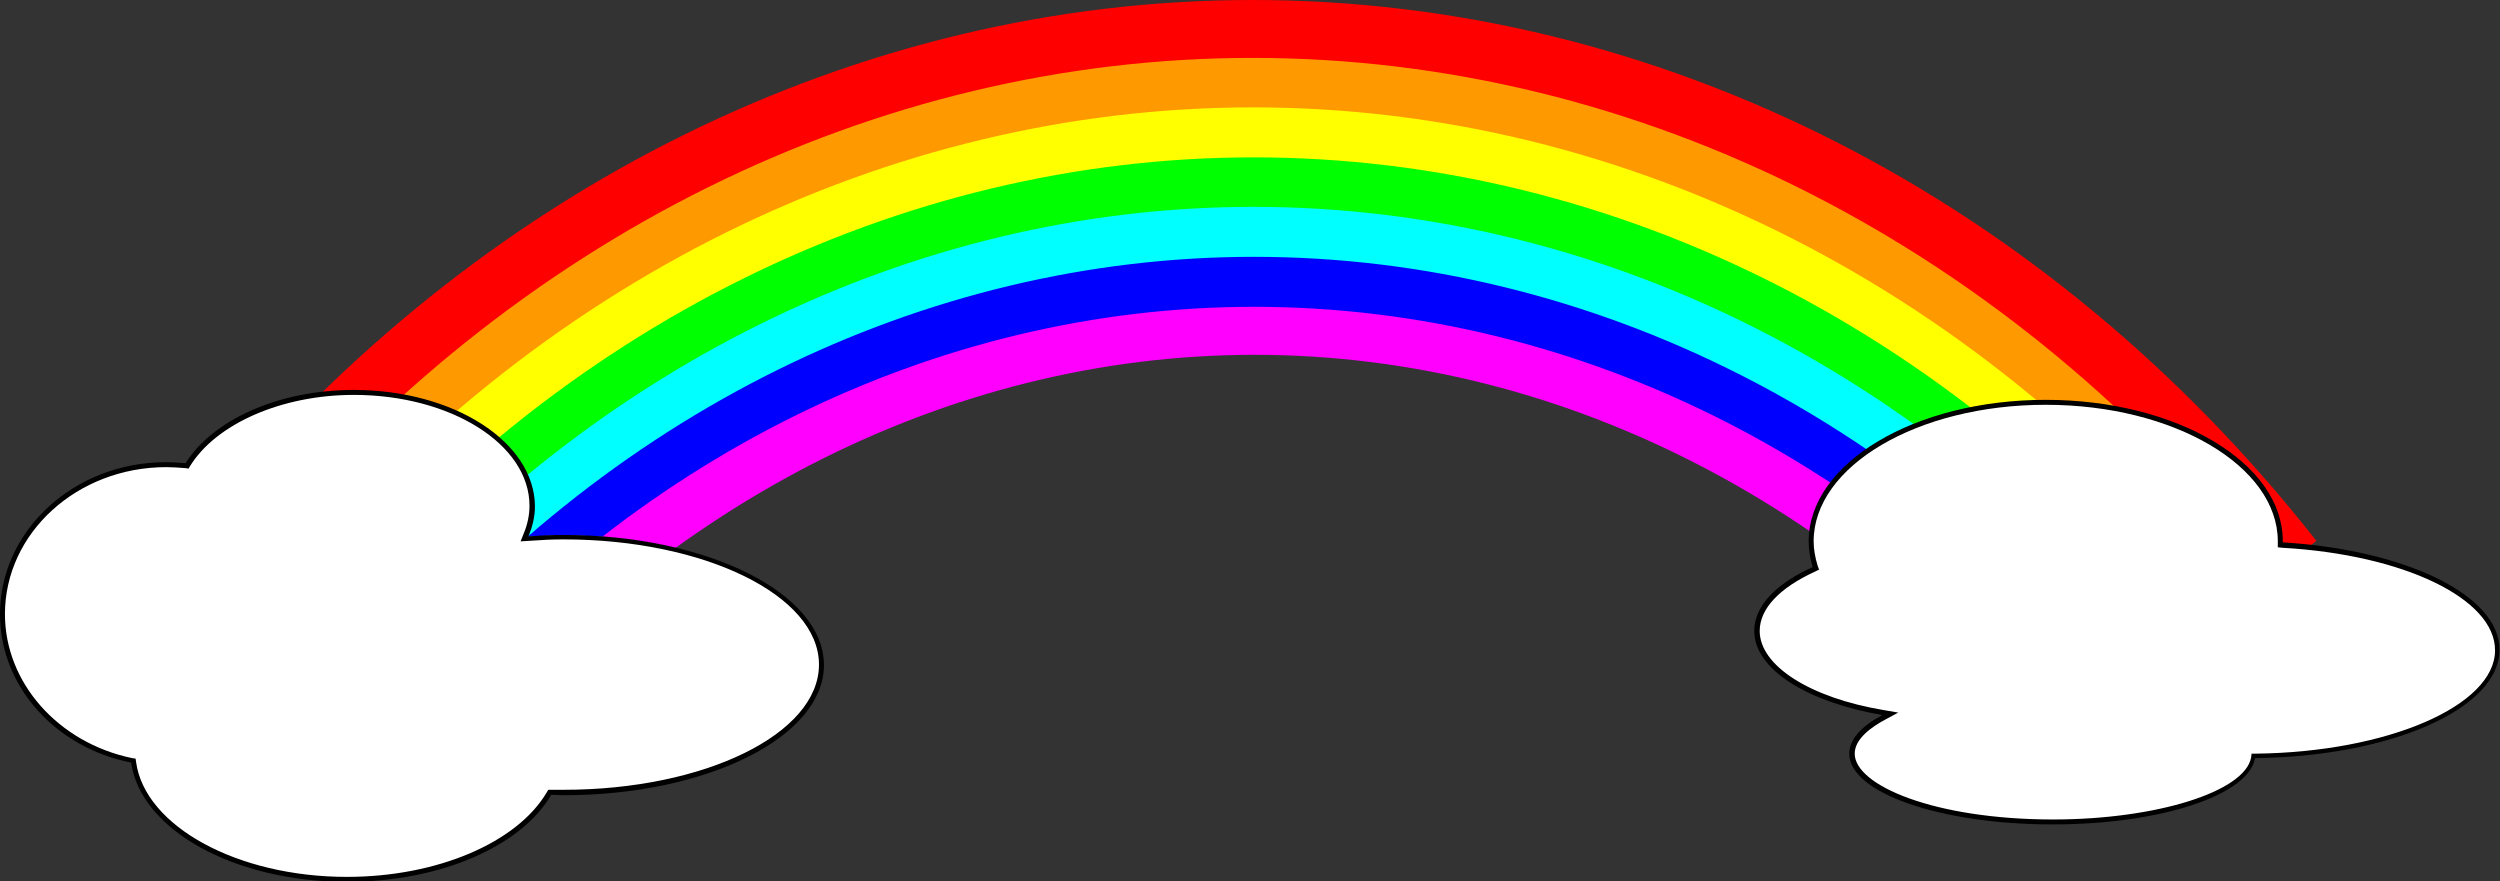 <?xml version="1.0" encoding="utf-8"?>
<!-- Generator: Adobe Illustrator 22.1.0, SVG Export Plug-In . SVG Version: 6.00 Build 0)  -->
<svg version="1.1" id="Layer_1" xmlns="http://www.w3.org/2000/svg" xmlns:xlink="http://www.w3.org/1999/xlink" x="0px" y="0px"
	 viewBox="0 0 505.2 178.1" style="enable-background:new 0 0 505.2 178.1;" xml:space="preserve">
<rect x="0" y="0" width="505.2" height="178.1" fill="#333333" stroke="none"/>
<style type="text/css">
	.st0{fill:none;stroke:#FFCACA;stroke-width:3;stroke-miterlimit:10;}
	.st1{fill:#FF00FF;}
	.st2{fill:#0000FF;}
	.st3{fill:#00FFFF;}
	.st4{fill:#00FF00;}
	.st5{fill:#FFFF00;}
	.st6{fill:#FF9900;}
	.st7{fill:#FF0000;}
	.st8{fill:#FFFFFF;}
	.st9{fill:none;stroke:#000099;stroke-width:3;stroke-miterlimit:10;}
	.st10{fill:#000099;}
	.st11{fill:#FFFFFF;stroke:#FFE60E;stroke-width:3;stroke-miterlimit:10;}
	.st12{fill:none;stroke:#FFE60E;stroke-width:3;stroke-miterlimit:10;}
</style>
<g>
	<path class="st1" d="M420.8,160.2C378.2,104,317.2,71.7,253.5,71.7c-62,0-121.8,30.8-164.1,84.4l-9.2-7.2
		C124.8,92.4,187.9,60,253.5,60c67.4,0,131.8,34,176.6,93.2L420.8,160.2z"/>
	<path class="st2" d="M427.3,150.6C383.1,94.3,319.7,62,253.4,62C189,62,126.8,92.8,82.8,146.5l-9-7.4
		C120,82.6,185.5,50.3,253.4,50.3c69.9,0,136.6,33.9,183.1,93.1L427.3,150.6z"/>
	<path class="st3" d="M433.7,143.8c-45.9-58.4-111.6-91.9-180.3-91.9c-66.8,0-131.3,31.9-176.9,87.6l-9-7.4
		c47.8-58.4,115.6-91.9,185.9-91.9c72.3,0,141.4,35.1,189.5,96.3L433.7,143.8z"/>
	<path class="st4" d="M440,136.9c-47.5-60.4-115.5-95.1-186.7-95.1c-69.2,0-135.9,33.1-183.1,90.7l-9-7.4
		c49.4-60.4,119.5-95,192.2-95c74.8,0,146.1,36.3,195.8,99.6L440,136.9z"/>
	<path class="st5" d="M446.3,130.1c-49.1-62.5-119.5-98.3-193-98.3c-71.5,0-140.6,34.2-189.4,93.8l-9-7.4
		c51-62.3,123.4-98.1,198.4-98.1c77.2,0,150.9,37.5,202.2,102.8L446.3,130.1z"/>
	<path class="st6" d="M452.6,123.3C401.9,58.8,329.2,21.7,253.2,21.7c-73.9,0-145.2,35.3-195.6,96.9l-9-7.4
		C101.2,46.9,175.8,10.1,253.2,10.1c79.6,0,155.6,38.7,208.6,106.1L452.6,123.3z"/>
	<path class="st7" d="M458.9,116.5C406.6,49.9,331.6,11.7,253.1,11.7c-76.3,0-149.8,36.4-201.9,100l-9-7.4C96.5,38,173.4,0,253.1,0
		c82,0,160.4,39.8,215,109.3L458.9,116.5z"/>
	<g>
		<path class="st8" d="M70.1,177.6c-22.3,0-41.3-10.4-43.1-23.6l0-0.4l-0.3-0.1c-15.1-3-26.1-15.4-26.1-29.5
			c0-16.6,14.8-30.2,33.1-30.2c1.2,0,2.5,0.1,3.9,0.2l0.3,0l0.2-0.3c5.4-8.9,18.6-14.6,33.5-14.6c19.9,0,36,10.3,36,22.9
			c0,1.9-0.4,3.9-1.3,5.9l-0.3,0.7l0.8-0.1c2.7-0.2,5-0.3,7.1-0.3c28.7,0,52.1,11.6,52.1,25.8s-23.4,25.8-52.1,25.8
			c-0.5,0-1.1,0-1.6,0l-1.2,0l-0.1,0.3C104.9,170.7,88.5,177.6,70.1,177.6z"/>
		<path d="M71.5,79.8c19.6,0,35.5,10,35.5,22.4c0,1.9-0.4,3.8-1.2,5.7l-0.6,1.5l1.6-0.1c2.7-0.2,4.9-0.3,7.1-0.3
			c28.4,0,51.6,11.3,51.6,25.3s-23.1,25.3-51.6,25.3c-0.5,0-1.1,0-1.6,0c-0.3,0-0.6,0-0.9,0l-0.6,0l-0.3,0.5
			c-6,10.2-22.2,17.1-40.4,17.1c-22.1,0-40.8-10.2-42.6-23.2l-0.1-0.7l-0.7-0.1C11.8,150.1,1,138,1,124.1
			c0-16.4,14.6-29.7,32.6-29.7c1.2,0,2.5,0.1,3.9,0.2l0.6,0.1l0.3-0.5C43.7,85.6,57,79.8,71.5,79.8 M71.5,78.8
			c-15.5,0-28.6,6.2-34,14.8c-1.3-0.1-2.6-0.2-4-0.2C15,93.4,0,107.2,0,124.1c0,14.7,11.3,27,26.5,30c1.9,13.5,20.7,24.1,43.6,24.1
			c19.1,0,35.3-7.3,41.3-17.6c0.8,0,1.7,0.1,2.5,0.1c29,0,52.6-11.8,52.6-26.3c0-14.5-23.5-26.3-52.6-26.3c-2.4,0-4.8,0.1-7.1,0.3
			c0.8-2,1.3-4,1.3-6.1C108,89.3,91.7,78.8,71.5,78.8L71.5,78.8z"/>
	</g>
	<g>
		<path class="st8" d="M414.8,166c-22.4,0-40.6-6.2-40.6-13.8c0-2.6,2.2-5.1,6.5-7.4l1.3-0.7l-1.4-0.2c-15.2-2.6-25.5-9.2-25.5-16.5
			c0-4.7,4.1-9.1,11.5-12.4l0.4-0.2l-0.1-0.4c-0.5-1.8-0.8-3.4-0.8-5.1c0-15.5,21.3-28.1,47.4-28.1c26.2,0,47.4,12.6,47.4,28.1
			c0,0.1,0,0.2,0,0.2l0,0.5l0.5,0c24.7,1.4,43.4,10.6,43.4,21.2c0,11.5-22,21.1-48.9,21.4l-0.4,0l-0.1,0.4
			C453.9,160.3,436.1,166,414.8,166z"/>
		<path d="M413.4,81.8c25.9,0,46.9,12.4,46.9,27.6c0,0.1,0,0.1,0,0.2l0,1l1,0.1c24.5,1.4,42.9,10.3,42.9,20.7
			c0,11.2-21.7,20.6-48.4,20.9l-0.8,0l-0.1,0.8c-1.3,6.9-19.2,12.5-40,12.5c-24,0-40.1-6.9-40.1-13.3c0-3,3.4-5.4,6.2-6.9l2.6-1.4
			l-2.9-0.5c-15-2.5-25.1-9-25.1-16c0-4.5,4-8.7,11.2-12l0.8-0.4l-0.3-0.8c-0.5-1.7-0.8-3.3-0.8-4.9
			C366.5,94.2,387.5,81.8,413.4,81.8 M413.4,80.8c-26.5,0-47.9,12.8-47.9,28.6c0,1.8,0.3,3.5,0.8,5.2c-7.3,3.3-11.8,7.8-11.8,12.9
			c0,7.8,10.8,14.4,25.9,17c-4.2,2.2-6.7,4.9-6.7,7.8c0,7.9,18.4,14.3,41.1,14.3c21.8,0,39.6-5.9,40.9-13.4
			c27.4-0.3,49.4-10,49.4-21.9c0-11.1-19.1-20.2-43.8-21.7c0-0.1,0-0.1,0-0.2C461.4,93.6,439.9,80.8,413.4,80.8L413.4,80.8z"/>
	</g>
</g>
</svg>
